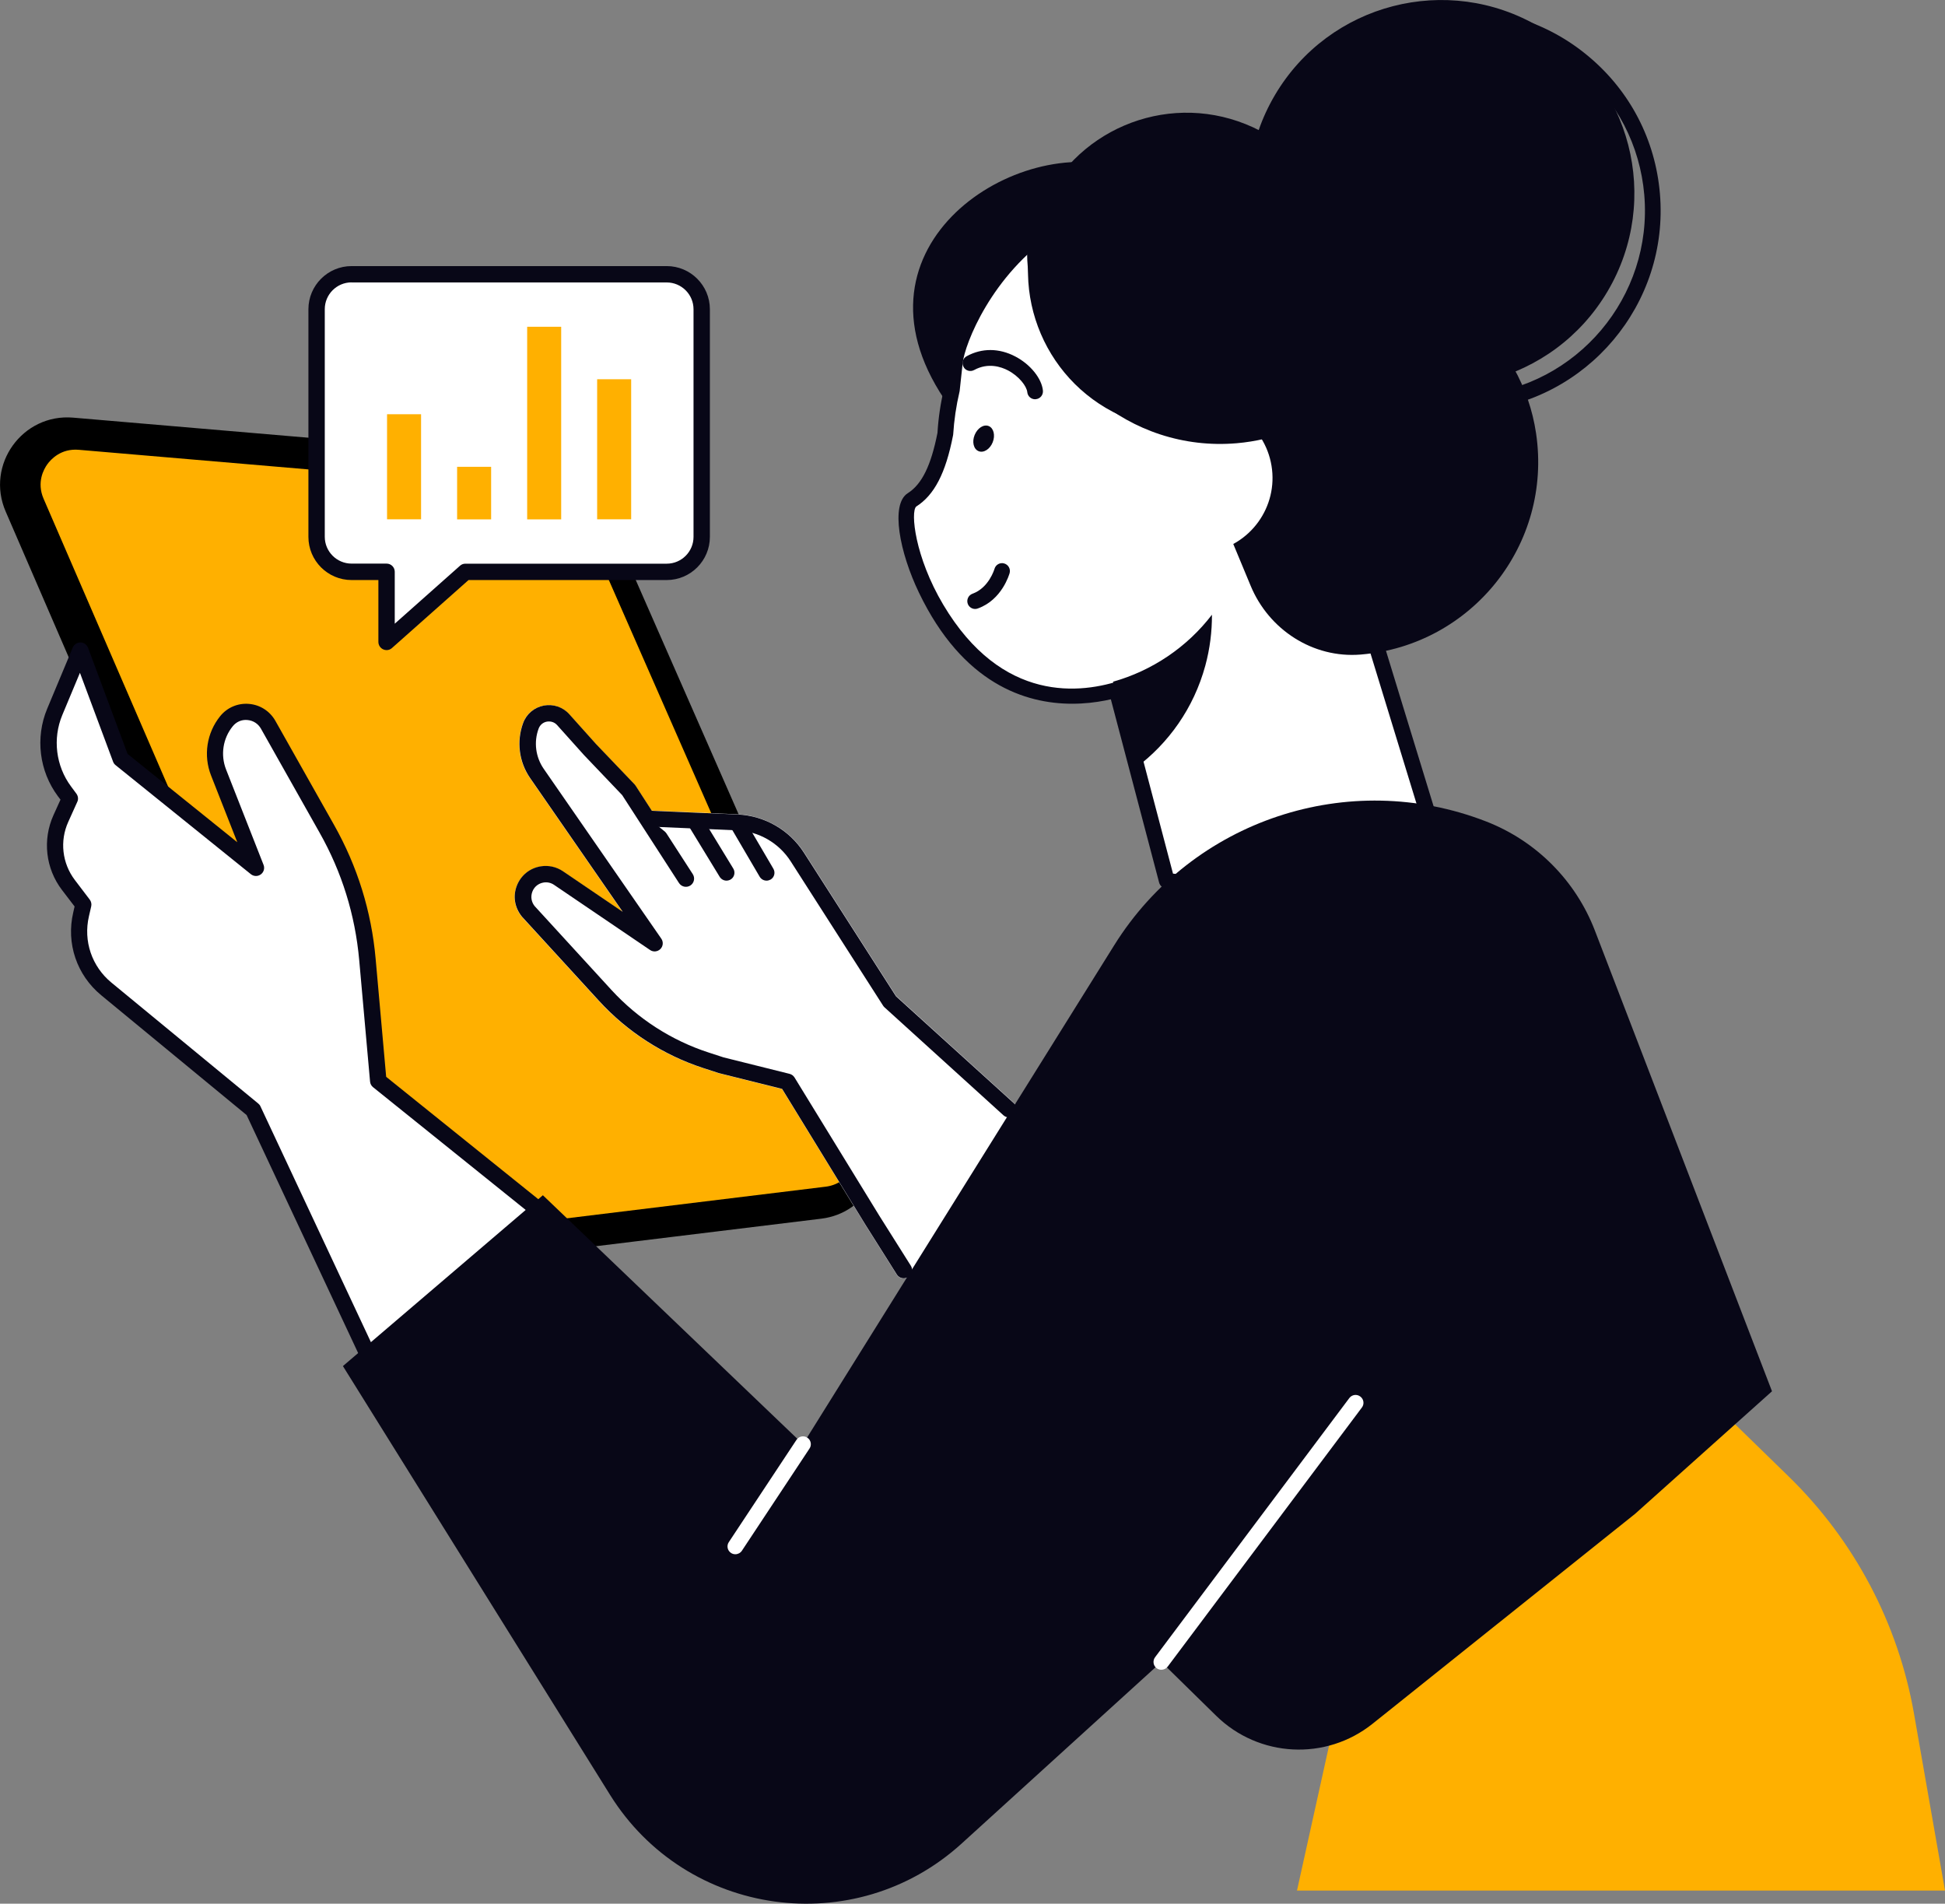 <?xml version="1.0" encoding="utf-8"?>
<!-- Generator: Adobe Illustrator 25.0.0, SVG Export Plug-In . SVG Version: 6.00 Build 0)  -->
<svg version="1.1" xmlns="http://www.w3.org/2000/svg" xmlns:xlink="http://www.w3.org/1999/xlink" x="0px" y="0px"
	 viewBox="0 0 240.15 235.02" style="enable-background:new 0 0 240.15 235.02;" xml:space="preserve">
<rect x="0" y="0" width="240.15" height="235.02" fill="#808080" stroke="none"/>
<style type="text/css">
	.st0{display:none;}
	.st1{display:inline;}
	.st2{clip-path:url(#SVGID_2_);fill:#FFFFFF;}
	.st3{fill:#E4F1F7;}
	.st4{fill:#080717;}
	.st5{fill:#FFFFFF;}
	.st6{fill:#FFB000;}
	.st7{fill:none;stroke:#000000;stroke-width:2;stroke-linecap:round;stroke-linejoin:round;stroke-miterlimit:10;}
	.st8{fill:none;stroke:#080717;stroke-width:2;stroke-linecap:round;stroke-linejoin:round;stroke-miterlimit:10;}
	.st9{fill:#070A17;}
</style>
<g id="Layer_2" class="st0">
	<g class="st1">
		<defs>
			<rect id="SVGID_1_" x="-5478.89" y="-429.23" width="6602.94" height="1370.62"/>
		</defs>
		<use xlink:href="#SVGID_1_"  style="overflow:visible;fill:#FFFFFF;"/>
		<clipPath id="SVGID_2_">
			<use xlink:href="#SVGID_1_"  style="overflow:visible;"/>
		</clipPath>
		<rect x="-5478.89" y="-429.23" class="st2" width="6602.94" height="1370.62"/>
	</g>
	<g class="st1">
		<rect x="-47.6" y="0.75" class="st3" width="302.93" height="234.11"/>
	</g>
</g>
<g id="_x3C_Layer_x3E_">
	<g>
		<path d="M0.7,63.15l38.46,88.9c1.46,3.38,4.98,5.4,8.64,4.95l53.62-6.55c5.53-0.68,8.85-6.5,6.61-11.6L74.04,61.46
			c-1.22-2.79-3.87-4.68-6.91-4.94l-58.1-4.96C2.77,51.03-1.8,57.38,0.7,63.15z"/>
		<path class="st6" d="M47.04,153.01c-1.43-0.26-2.63-1.21-3.2-2.54L5.38,61.57c-0.88-2.04,0.03-3.65,0.46-4.25
			c0.43-0.6,1.68-1.98,3.89-1.79l58.09,4.96c0.14,0.01,0.27,0.03,0.41,0.05c1.42,0.26,2.61,1.2,3.19,2.52l33.99,77.39
			c0.56,1.27,0.48,2.68-0.2,3.89c-0.68,1.2-1.87,1.99-3.24,2.16l-53.62,6.55C47.91,153.1,47.47,153.08,47.04,153.01z"/>
		<path class="st5" d="M125.25,136.22l-14.6-13.25L99.3,105.27c-1.81-2.82-4.89-4.59-8.24-4.74l-10.62-0.46l-1.99-3.08
			c-0.03-0.05-0.07-0.1-0.12-0.15l-4.77-4.99l-3.29-3.67c-0.8-0.89-1.98-1.29-3.16-1.06c-1.18,0.23-2.13,1.03-2.54,2.16
			c-0.83,2.27-0.51,4.81,0.87,6.79l11.44,16.53l-7.38-5.01c-0.8-0.54-1.76-0.76-2.72-0.61c-1.37,0.21-2.48,1.11-2.98,2.4
			c-0.5,1.29-0.27,2.7,0.64,3.82l9.52,10.4c3.5,3.82,7.95,6.68,12.88,8.28l1.91,0.62l7.81,1.95l10.28,16.76l3.88,6.15
			c0.18,0.29,0.5,0.47,0.84,0.47c0,0,0.01,0,0.01,0c0.34,0,0.66-0.17,0.84-0.46l12.99-19.83
			C125.69,137.11,125.62,136.56,125.25,136.22z"/>
		<path class="st6" d="M240.15,233.4l-3.83-21.85c-1.95-11.14-7.37-21.38-15.47-29.27l-13.52-13.17l-42.63,43.68l-4.56,20.61H240.15
			z"/>
		<g>
			<path class="st5" d="M45.57,167.55l-14.31-30.53l-18.13-14.93c-2.7-2.23-3.91-5.79-3.12-9.2l0.28-1.22l-1.84-2.42
				c-1.79-2.36-2.15-5.51-0.93-8.21l1.11-2.46L7.96,97.7c-2.1-2.83-2.56-6.55-1.2-9.8l3.17-7.58l4.98,13.35l16.73,13.47L27,95.36
				c-0.84-2.13-0.47-4.54,0.97-6.32l0,0c1.39-1.72,4.07-1.49,5.15,0.43l7.24,12.84c2.8,4.96,4.51,10.46,5.01,16.13l1.34,15
				l23.78,19.13L45.57,167.55z"/>
			<path class="st4" d="M45.57,168.56c-0.1,0-0.2-0.01-0.29-0.04c-0.27-0.08-0.5-0.28-0.62-0.54l-14.21-30.32l-17.95-14.79
				c-3.02-2.49-4.35-6.4-3.46-10.21l0.17-0.75l-1.56-2.04c-2.02-2.65-2.42-6.19-1.05-9.23l0.87-1.92L7.15,98.3
				c-2.31-3.1-2.81-7.23-1.33-10.79l3.17-7.58c0.16-0.38,0.54-0.61,0.95-0.62c0.41,0.01,0.78,0.27,0.93,0.66l4.88,13.1l13.55,10.91
				l-3.24-8.24c-0.97-2.46-0.54-5.26,1.12-7.32c0.86-1.07,2.19-1.64,3.56-1.52c1.37,0.11,2.58,0.89,3.26,2.09l7.24,12.84
				c2.89,5.12,4.62,10.68,5.14,16.54l1.3,14.57l23.45,18.86c0.26,0.21,0.4,0.53,0.37,0.85c-0.02,0.33-0.2,0.63-0.49,0.8
				l-24.93,14.99C45.93,168.51,45.75,168.56,45.57,168.56z M9.87,83.06l-2.18,5.22c-1.21,2.91-0.8,6.28,1.08,8.81l0.66,0.89
				C9.65,98.28,9.7,98.67,9.54,99l-1.11,2.46c-1.07,2.36-0.76,5.11,0.81,7.18l1.84,2.42c0.18,0.24,0.25,0.55,0.18,0.84l-0.28,1.22
				c-0.71,3.06,0.36,6.2,2.78,8.19l18.13,14.93c0.12,0.1,0.21,0.21,0.27,0.35l13.83,29.52l22.73-13.67l-22.66-18.22
				c-0.21-0.17-0.35-0.42-0.37-0.7l-1.34-15c-0.5-5.57-2.14-10.86-4.89-15.72l-7.24-12.84c-0.35-0.62-0.96-1.01-1.67-1.07
				c-0.71-0.07-1.37,0.22-1.82,0.78c-1.21,1.49-1.52,3.53-0.82,5.32l4.63,11.78c0.17,0.43,0.03,0.91-0.34,1.18
				c-0.37,0.27-0.87,0.26-1.23-0.03L14.27,94.46c-0.14-0.11-0.25-0.26-0.31-0.43L9.87,83.06z"/>
		</g>
		<g>
			<path class="st4" d="M117.88,51.05c-14.94-19.33,6.09-33.91,19.6-30.59c1.23,0.3,2.51-0.07,3.73-0.02
				c0.81,1.62,1.3,3.35,1.4,5.16C143.16,35.7,130.63,60.79,117.88,51.05z"/>
			<g>
				<g>
					<g>
						<g>
							<polygon class="st5" points="180.44,113.98 144.06,108.72 135.31,75.49 166.16,67.37 							"/>
							<path class="st4" d="M180.44,114.95c-0.05,0-0.09,0-0.14-0.01l-36.38-5.26c-0.38-0.06-0.7-0.34-0.8-0.71l-8.75-33.22
								c-0.14-0.52,0.17-1.05,0.69-1.18l30.84-8.12c0.5-0.13,1.02,0.16,1.17,0.65l14.28,46.61c0.1,0.32,0.03,0.66-0.19,0.91
								C180.99,114.82,180.72,114.95,180.44,114.95z M144.83,107.85l34.23,4.95L165.5,68.54l-29.01,7.64L144.83,107.85z"/>
						</g>
						<g>
							<path class="st5" d="M168.53,75.53c3.15-3.52,5.56-7.84,6.9-12.75c4.48-16.44-4.89-32.92-20.71-37.62
								c-25.95-7.71-36.3,14.57-36.83,19.57c-0.12,1.17-0.24,2.31-0.37,3.4c-0.43,1.81-0.69,3.63-0.8,5.43
								c-0.75,3.84-1.9,6.74-4.12,8.15c-3.39,2.15,5.46,30.32,26.38,23.1L168.53,75.53z"/>
							<path class="st4" d="M132.38,86.88c-5.8,0-13.52-2.49-18.91-13.7c-2.39-4.96-3.56-10.92-1.39-12.29
								c1.74-1.1,2.87-3.4,3.67-7.45c0.11-1.83,0.38-3.67,0.81-5.47c0.12-1.08,0.24-2.19,0.37-3.34
								c0.37-3.51,4.35-12.26,12.27-17.55c7.24-4.83,15.92-5.79,25.8-2.85c16.57,4.93,25.96,21.97,21.37,38.81
								c-1.35,4.95-3.74,9.37-7.11,13.14c-0.36,0.4-0.97,0.43-1.37,0.08c-0.4-0.36-0.43-0.97-0.08-1.37
								c3.17-3.54,5.42-7.7,6.69-12.36c4.31-15.81-4.5-31.82-20.05-36.44c-9.3-2.77-17.44-1.89-24.17,2.61
								c-7.88,5.26-11.17,13.79-11.42,16.14c-0.12,1.18-0.25,2.31-0.37,3.41c0,0.04-0.01,0.08-0.02,0.11
								c-0.41,1.74-0.67,3.51-0.78,5.27c0,0.04-0.01,0.09-0.02,0.13c-0.91,4.66-2.31,7.36-4.55,8.78c-0.71,0.65-0.17,6.2,3.34,12.11
								c7.26,12.21,17.03,11.04,22.21,9.25c0.51-0.17,1.06,0.09,1.23,0.6c0.17,0.51-0.09,1.06-0.6,1.23
								C137.92,86.2,135.42,86.88,132.38,86.88z"/>
						</g>
						<g>
							<path class="st4" d="M120.4,75.18c-0.4,0-0.77-0.25-0.91-0.64c-0.18-0.5,0.08-1.06,0.58-1.24c2.04-0.73,2.71-3.04,2.72-3.07
								c0.14-0.51,0.68-0.82,1.19-0.67c0.51,0.14,0.82,0.67,0.68,1.19c-0.04,0.13-0.93,3.3-3.93,4.37
								C120.62,75.16,120.51,75.18,120.4,75.18z"/>
						</g>
						<g>
							<path class="st4" d="M127.8,49.29c-0.49,0-0.91-0.37-0.96-0.87c-0.07-0.73-1.01-1.97-2.38-2.69c-0.82-0.43-2.44-1-4.18-0.05
								c-0.47,0.26-1.06,0.09-1.31-0.38c-0.26-0.47-0.09-1.06,0.38-1.32c1.87-1.03,4.01-1.02,6.01,0.03
								c1.86,0.97,3.26,2.71,3.41,4.21c0.05,0.53-0.33,1.01-0.87,1.06C127.86,49.28,127.83,49.29,127.8,49.29z"/>
						</g>
						<path class="st4" d="M122.57,54.6c-0.34,0.86-1.12,1.35-1.74,1.1c-0.62-0.25-0.84-1.14-0.49-2s1.12-1.35,1.74-1.1
							C122.69,52.85,122.91,53.75,122.57,54.6z"/>
						<path class="st4" d="M137.43,84.16l2.8,10.63c4.05-3.02,7.16-7.36,8.59-12.61c0.57-2.1,0.83-4.21,0.82-6.29
							C146.56,79.91,142.25,82.8,137.43,84.16z"/>
					</g>
				</g>
			</g>
			
				<ellipse transform="matrix(0.508 -0.861 0.861 0.508 66.968 165.034)" class="st4" cx="178.05" cy="23.85" rx="23.85" ry="23.85"/>
			<g>
				<path class="st4" d="M180.18,50.82c-5.84,0-11.44-2.04-15.96-5.85c-5.07-4.27-8.17-10.27-8.73-16.87l0,0
					c-0.56-6.61,1.48-13.04,5.76-18.1c4.27-5.07,10.27-8.17,16.87-8.73c6.61-0.56,13.04,1.48,18.1,5.76
					c5.07,4.27,8.17,10.27,8.73,16.87c1.16,13.64-8.99,25.67-22.63,26.83C181.61,50.79,180.89,50.82,180.18,50.82z M157.42,27.93
					c0.52,6.09,3.38,11.62,8.05,15.56c4.67,3.94,10.6,5.83,16.69,5.31c12.57-1.07,21.93-12.17,20.86-24.74
					c-0.52-6.09-3.38-11.62-8.05-15.56c-4.67-3.94-10.6-5.83-16.69-5.31c-6.09,0.52-11.62,3.38-15.56,8.05
					C158.79,15.92,156.91,21.84,157.42,27.93L157.42,27.93z"/>
			</g>
			<path class="st4" d="M144.15,47.63c3.62-8.41,11.96-14.44,21.97-14.45c11.7-0.01,21.83,8.75,23.54,20.32
				c2.03,13.74-7.94,26.14-21.57,27.3c-0.04,0-0.08,0.01-0.11,0.01c-5.86,0.47-11.31-3.06-13.56-8.49L144.15,47.63z"/>
			
				<ellipse transform="matrix(0.372 -0.928 0.928 0.372 60.981 157.005)" class="st4" cx="146.49" cy="33.45" rx="19.59" ry="19.59"/>
			
				<ellipse transform="matrix(0.987 -0.163 0.163 0.987 -7.638 24.884)" class="st5" cx="147.79" cy="58.98" rx="9.27" ry="9.27"/>
			<path class="st4" d="M159.35,49.84c0.1,1.12,0.11,2.22,0.05,3.31c-2.1,0.82-4.35,1.37-6.71,1.57
				c-13.13,1.12-24.67-8.62-25.79-21.75c-0.1-1.12-0.11-2.22-0.05-3.31c2.1-0.82,4.35-1.37,6.71-1.57
				C146.69,26.98,158.23,36.71,159.35,49.84z"/>
		</g>
		<path class="st4" d="M42.34,168.65l24.69-21.09l32.11,30.73l38.43-61.59c9.65-15.47,28.94-21.89,45.94-15.28h0
			c6.16,2.4,11.03,7.28,13.41,13.46l21.87,56.88l-16.88,15.11l-32.43,25.93c-5.76,4.61-14.05,4.19-19.32-0.98l-6.77-6.64
			l-24.66,22.42c-13.18,11.98-33.99,9.09-43.41-6.02L42.34,168.65z"/>
		<g>
			<path class="st5" d="M143.39,206.14c-0.2,0-0.41-0.06-0.58-0.19c-0.43-0.32-0.51-0.93-0.19-1.36l23.98-31.99
				c0.32-0.43,0.93-0.52,1.36-0.19c0.43,0.32,0.52,0.93,0.19,1.36l-23.98,31.99C143.98,206.01,143.69,206.14,143.39,206.14z"/>
		</g>
		<g>
			<path class="st5" d="M90.79,191.88c-0.18,0-0.37-0.05-0.53-0.16c-0.45-0.29-0.57-0.9-0.27-1.34l8.35-12.62
				c0.3-0.45,0.9-0.57,1.34-0.27c0.45,0.29,0.57,0.9,0.27,1.34l-8.35,12.62C91.42,191.72,91.11,191.88,90.79,191.88z"/>
		</g>
		<g>
			<g>
				<path class="st5" d="M84.68,108.48l-7.07-10.94l-4.79-5.02l-3.29-3.67c-1.2-1.33-3.38-0.91-4,0.77l0,0
					c-0.72,1.96-0.44,4.15,0.75,5.87l14.52,20.97l-11.85-8.04c-0.59-0.4-1.3-0.56-2-0.45l0,0c-2.14,0.33-3.11,2.86-1.75,4.54
					l9.52,10.4c3.39,3.7,7.67,6.46,12.44,8.01l1.84,0.6l8.21,2.05l10.49,17.1l3.88,6.15L84.68,108.48z"/>
				<path class="st4" d="M111.58,157.81c-0.34,0-0.66-0.17-0.85-0.47l-3.88-6.15l-10.28-16.76l-7.81-1.95l-1.91-0.62
					c-4.92-1.6-9.38-4.47-12.88-8.29l-9.52-10.4c-0.91-1.12-1.14-2.53-0.64-3.82c0.5-1.29,1.61-2.19,2.98-2.4
					c0.95-0.15,1.92,0.07,2.72,0.61l7.38,5.01L65.46,96.06c-1.38-1.99-1.7-4.53-0.87-6.79c0.41-1.12,1.36-1.93,2.54-2.16
					c1.18-0.22,2.36,0.17,3.16,1.06l3.29,3.67l4.77,4.99c0.04,0.05,0.08,0.1,0.12,0.15l7.07,10.94c0.3,0.47,0.17,1.09-0.3,1.4
					c-0.47,0.3-1.09,0.17-1.4-0.3l-7.02-10.86l-4.72-4.95l-3.31-3.69c-0.33-0.37-0.79-0.51-1.27-0.43
					c-0.48,0.09-0.85,0.41-1.02,0.87c-0.61,1.65-0.37,3.5,0.63,4.95l14.52,20.97c0.28,0.4,0.23,0.94-0.11,1.28
					c-0.34,0.34-0.88,0.4-1.28,0.12l-11.85-8.04c-0.38-0.26-0.83-0.36-1.28-0.29c-0.64,0.1-1.17,0.52-1.4,1.13
					c-0.23,0.61-0.13,1.27,0.28,1.78l9.48,10.35c3.26,3.56,7.42,6.24,12.01,7.73l1.84,0.6l8.14,2.03c0.26,0.06,0.48,0.23,0.62,0.45
					l10.49,17.1l3.87,6.14c0.3,0.47,0.16,1.09-0.32,1.39C111.95,157.76,111.76,157.81,111.58,157.81z"/>
			</g>
			<g>
				<path class="st5" d="M80.12,101.07l10.9,0.47c3.03,0.13,5.8,1.73,7.43,4.28l11.41,17.82l14.7,13.34L80.12,101.07z"/>
				<path class="st4" d="M124.57,137.95c-0.23,0-0.47-0.08-0.66-0.25l-14.7-13.34c-0.06-0.06-0.12-0.12-0.17-0.2l-11.41-17.82
					c-1.46-2.28-3.94-3.71-6.65-3.83l-10.9-0.47c-0.54-0.02-0.96-0.48-0.94-1.02c0.02-0.54,0.47-0.97,1.02-0.94l10.9,0.47
					c3.34,0.15,6.41,1.91,8.21,4.73L110.63,123l14.61,13.25c0.4,0.36,0.43,0.98,0.07,1.39
					C125.11,137.84,124.84,137.95,124.57,137.95z"/>
			</g>
			<g>
				<path class="st5" d="M89.7,107.74l-3.76-6.15L89.7,107.74z"/>
				<path class="st4" d="M89.7,108.72c-0.33,0-0.65-0.17-0.84-0.47l-3.76-6.16c-0.28-0.46-0.14-1.07,0.33-1.35
					c0.46-0.28,1.06-0.14,1.35,0.33l3.76,6.16c0.28,0.46,0.14,1.07-0.33,1.35C90.05,108.67,89.87,108.72,89.7,108.72z"/>
			</g>
			<g>
				<path class="st5" d="M94.65,107.74l-3.63-6.19L94.65,107.74z"/>
				<path class="st4" d="M94.65,108.72c-0.34,0-0.66-0.17-0.85-0.48l-3.63-6.19c-0.27-0.47-0.12-1.07,0.35-1.34
					c0.47-0.28,1.07-0.12,1.34,0.35l3.63,6.19c0.27,0.47,0.12,1.07-0.35,1.34C94.99,108.67,94.82,108.72,94.65,108.72z"/>
			</g>
		</g>
		<g>
			<path class="st5" d="M82.32,33.85H43.41c-2.39,0-4.32,1.94-4.32,4.32v28.1c0,2.39,1.94,4.32,4.32,4.32h4.32v8.65l9.73-8.65h24.86
				c2.39,0,4.32-1.94,4.32-4.32v-28.1C86.64,35.79,84.71,33.85,82.32,33.85z"/>
			<path class="st4" d="M47.73,80.26c-0.14,0-0.28-0.03-0.41-0.09c-0.36-0.16-0.6-0.52-0.6-0.92v-7.64h-3.31
				c-2.94,0-5.33-2.39-5.33-5.33v-28.1c0-2.94,2.39-5.33,5.33-5.33h38.91c2.94,0,5.33,2.39,5.33,5.33v28.1
				c0,2.94-2.39,5.33-5.33,5.33H57.85L48.4,80C48.22,80.17,47.98,80.26,47.73,80.26z M43.41,34.86c-1.83,0-3.31,1.49-3.31,3.31v28.1
				c0,1.83,1.49,3.31,3.31,3.31h4.32c0.56,0,1.01,0.45,1.01,1.01V77l8.05-7.15c0.18-0.17,0.42-0.26,0.67-0.26h24.86
				c1.83,0,3.31-1.49,3.31-3.31v-28.1c0-1.83-1.49-3.31-3.31-3.31H43.41z"/>
		</g>
		<g>
			<g>
				<rect x="47.79" y="51.14" class="st6" width="4.2" height="12.97"/>
			</g>
			<g>
				<rect x="56.44" y="57.63" class="st6" width="4.2" height="6.49"/>
			</g>
			<g>
				<rect x="65.09" y="40.34" class="st6" width="4.2" height="23.78"/>
			</g>
			<g>
				<rect x="73.73" y="46.82" class="st6" width="4.2" height="17.29"/>
			</g>
		</g>
	</g>
</g>
</svg>
